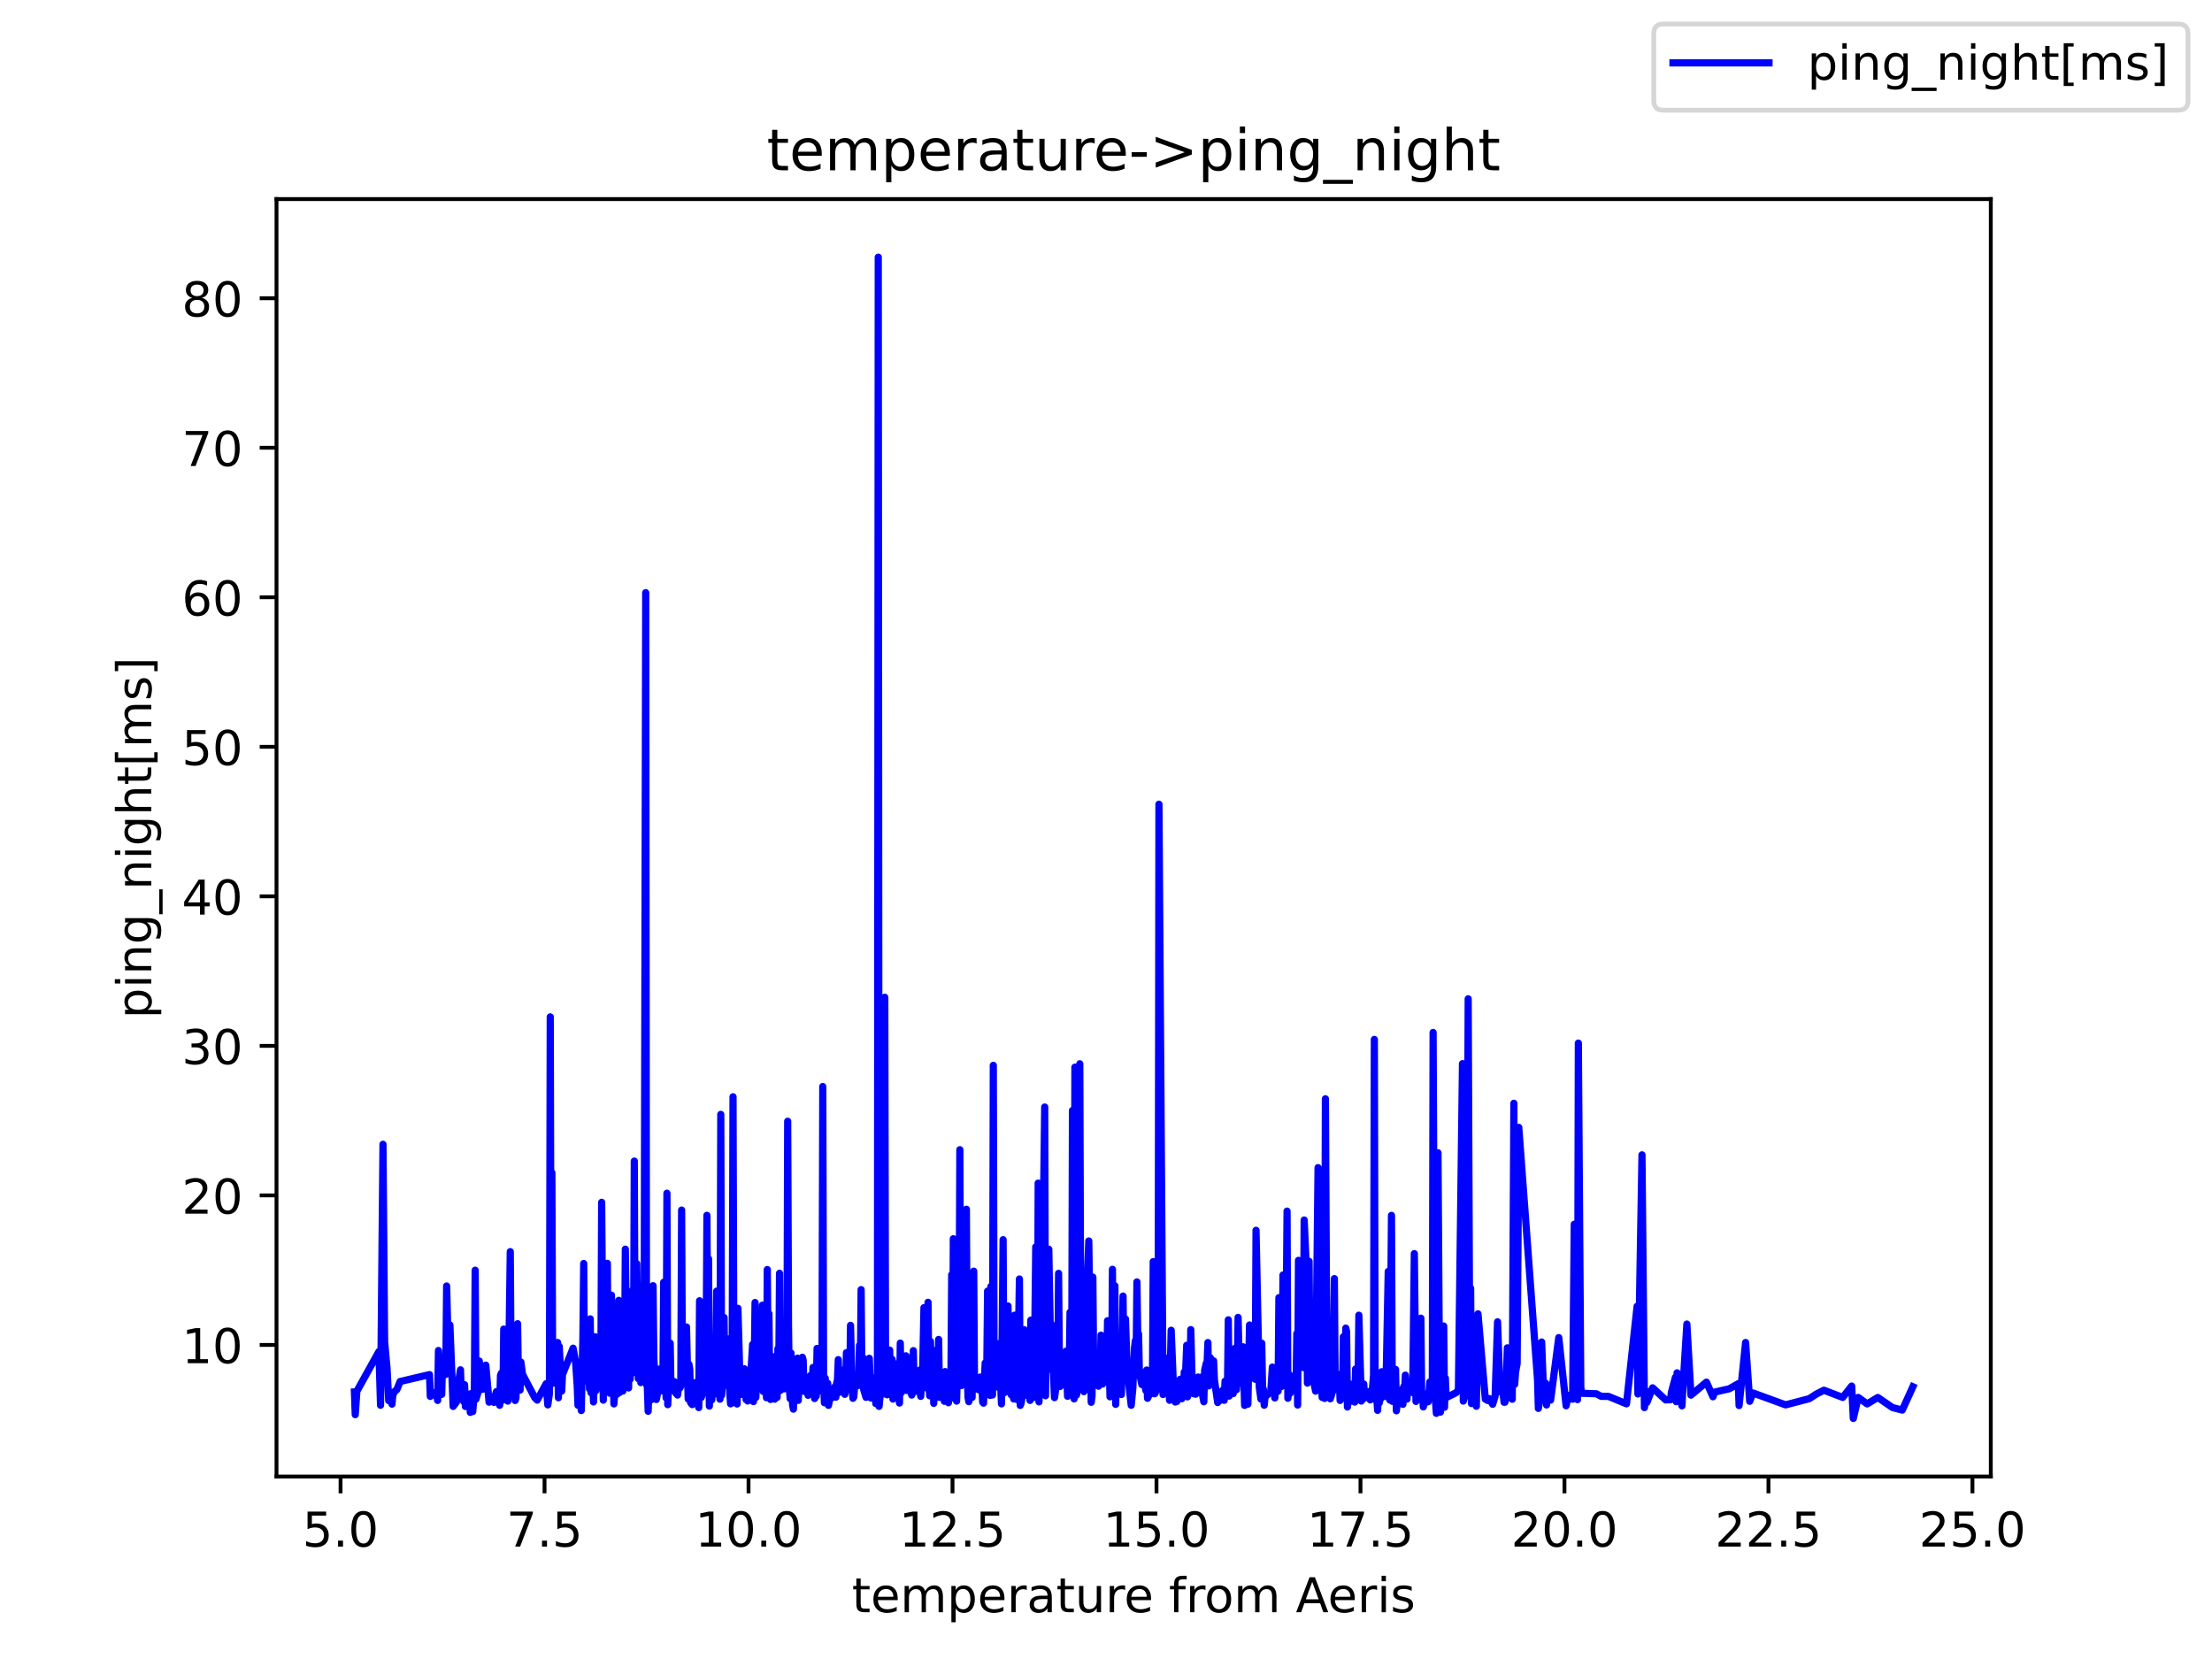 <?xml version="1.0" encoding="utf-8" standalone="no"?>
<!DOCTYPE svg PUBLIC "-//W3C//DTD SVG 1.1//EN"
  "http://www.w3.org/Graphics/SVG/1.1/DTD/svg11.dtd">
<!-- Created with matplotlib (https://matplotlib.org/) -->
<svg height="345.6pt" version="1.1" viewBox="0 0 460.8 345.6" width="460.8pt" xmlns="http://www.w3.org/2000/svg" xmlns:xlink="http://www.w3.org/1999/xlink">
 <defs>
  <style type="text/css">*{stroke-linecap:butt;stroke-linejoin:round;}</style>
 </defs>
 <g id="figure_1">
  <g id="patch_1">
   <path d="M 0 345.6 
L 460.8 345.6 
L 460.8 0 
L 0 0 
z
" style="fill:#ffffff;"/>
  </g>
  <g id="axes_1">
   <g id="patch_2">
    <path d="M 57.6 307.584 
L 414.72 307.584 
L 414.72 41.472 
L 57.6 41.472 
z
" style="fill:#ffffff;"/>
   </g>
   <g id="matplotlib.axis_1">
    <g id="xtick_1">
     <g id="line2d_1">
      <defs>
       <path d="M 0 0 
L 0 3.5 
" id="me436926e19" style="stroke:#000000;stroke-width:0.8;"/>
      </defs>
      <g>
       <use style="stroke:#000000;stroke-width:0.8;" x="70.943" xlink:href="#me436926e19" y="307.584"/>
      </g>
     </g>
     <g id="text_1">
      <!-- 5.0 -->
      <g transform="translate(62.992 322.182)scale(0.1 -0.1)">
       <defs>
        <path d="M 10.797 72.906 
L 49.516 72.906 
L 49.516 64.594 
L 19.828 64.594 
L 19.828 46.734 
Q 21.969 47.469 24.109 47.828 
Q 26.266 48.188 28.422 48.188 
Q 40.625 48.188 47.75 41.5 
Q 54.891 34.812 54.891 23.391 
Q 54.891 11.625 47.562 5.094 
Q 40.234 -1.422 26.906 -1.422 
Q 22.312 -1.422 17.547 -0.641 
Q 12.797 0.141 7.719 1.703 
L 7.719 11.625 
Q 12.109 9.234 16.797 8.062 
Q 21.484 6.891 26.703 6.891 
Q 35.156 6.891 40.078 11.328 
Q 45.016 15.766 45.016 23.391 
Q 45.016 31 40.078 35.438 
Q 35.156 39.891 26.703 39.891 
Q 22.75 39.891 18.812 39.016 
Q 14.891 38.141 10.797 36.281 
z
" id="DejaVuSans-53"/>
        <path d="M 10.688 12.406 
L 21 12.406 
L 21 0 
L 10.688 0 
z
" id="DejaVuSans-46"/>
        <path d="M 31.781 66.406 
Q 24.172 66.406 20.328 58.906 
Q 16.5 51.422 16.5 36.375 
Q 16.5 21.391 20.328 13.891 
Q 24.172 6.391 31.781 6.391 
Q 39.453 6.391 43.281 13.891 
Q 47.125 21.391 47.125 36.375 
Q 47.125 51.422 43.281 58.906 
Q 39.453 66.406 31.781 66.406 
z
M 31.781 74.219 
Q 44.047 74.219 50.516 64.516 
Q 56.984 54.828 56.984 36.375 
Q 56.984 17.969 50.516 8.266 
Q 44.047 -1.422 31.781 -1.422 
Q 19.531 -1.422 13.062 8.266 
Q 6.594 17.969 6.594 36.375 
Q 6.594 54.828 13.062 64.516 
Q 19.531 74.219 31.781 74.219 
z
" id="DejaVuSans-48"/>
       </defs>
       <use xlink:href="#DejaVuSans-53"/>
       <use x="63.623" xlink:href="#DejaVuSans-46"/>
       <use x="95.41" xlink:href="#DejaVuSans-48"/>
      </g>
     </g>
    </g>
    <g id="xtick_2">
     <g id="line2d_2">
      <g>
       <use style="stroke:#000000;stroke-width:0.8;" x="113.437" xlink:href="#me436926e19" y="307.584"/>
      </g>
     </g>
     <g id="text_2">
      <!-- 7.5 -->
      <g transform="translate(105.486 322.182)scale(0.1 -0.1)">
       <defs>
        <path d="M 8.203 72.906 
L 55.078 72.906 
L 55.078 68.703 
L 28.609 0 
L 18.312 0 
L 43.219 64.594 
L 8.203 64.594 
z
" id="DejaVuSans-55"/>
       </defs>
       <use xlink:href="#DejaVuSans-55"/>
       <use x="63.623" xlink:href="#DejaVuSans-46"/>
       <use x="95.41" xlink:href="#DejaVuSans-53"/>
      </g>
     </g>
    </g>
    <g id="xtick_3">
     <g id="line2d_3">
      <g>
       <use style="stroke:#000000;stroke-width:0.8;" x="155.931" xlink:href="#me436926e19" y="307.584"/>
      </g>
     </g>
     <g id="text_3">
      <!-- 10.0 -->
      <g transform="translate(144.798 322.182)scale(0.1 -0.1)">
       <defs>
        <path d="M 12.406 8.297 
L 28.516 8.297 
L 28.516 63.922 
L 10.984 60.406 
L 10.984 69.391 
L 28.422 72.906 
L 38.281 72.906 
L 38.281 8.297 
L 54.391 8.297 
L 54.391 0 
L 12.406 0 
z
" id="DejaVuSans-49"/>
       </defs>
       <use xlink:href="#DejaVuSans-49"/>
       <use x="63.623" xlink:href="#DejaVuSans-48"/>
       <use x="127.246" xlink:href="#DejaVuSans-46"/>
       <use x="159.033" xlink:href="#DejaVuSans-48"/>
      </g>
     </g>
    </g>
    <g id="xtick_4">
     <g id="line2d_4">
      <g>
       <use style="stroke:#000000;stroke-width:0.8;" x="198.425" xlink:href="#me436926e19" y="307.584"/>
      </g>
     </g>
     <g id="text_4">
      <!-- 12.5 -->
      <g transform="translate(187.292 322.182)scale(0.1 -0.1)">
       <defs>
        <path d="M 19.188 8.297 
L 53.609 8.297 
L 53.609 0 
L 7.328 0 
L 7.328 8.297 
Q 12.938 14.109 22.625 23.891 
Q 32.328 33.688 34.812 36.531 
Q 39.547 41.844 41.422 45.531 
Q 43.312 49.219 43.312 52.781 
Q 43.312 58.594 39.234 62.25 
Q 35.156 65.922 28.609 65.922 
Q 23.969 65.922 18.812 64.312 
Q 13.672 62.703 7.812 59.422 
L 7.812 69.391 
Q 13.766 71.781 18.938 73 
Q 24.125 74.219 28.422 74.219 
Q 39.75 74.219 46.484 68.547 
Q 53.219 62.891 53.219 53.422 
Q 53.219 48.922 51.531 44.891 
Q 49.859 40.875 45.406 35.406 
Q 44.188 33.984 37.641 27.219 
Q 31.109 20.453 19.188 8.297 
z
" id="DejaVuSans-50"/>
       </defs>
       <use xlink:href="#DejaVuSans-49"/>
       <use x="63.623" xlink:href="#DejaVuSans-50"/>
       <use x="127.246" xlink:href="#DejaVuSans-46"/>
       <use x="159.033" xlink:href="#DejaVuSans-53"/>
      </g>
     </g>
    </g>
    <g id="xtick_5">
     <g id="line2d_5">
      <g>
       <use style="stroke:#000000;stroke-width:0.8;" x="240.919" xlink:href="#me436926e19" y="307.584"/>
      </g>
     </g>
     <g id="text_5">
      <!-- 15.0 -->
      <g transform="translate(229.787 322.182)scale(0.1 -0.1)">
       <use xlink:href="#DejaVuSans-49"/>
       <use x="63.623" xlink:href="#DejaVuSans-53"/>
       <use x="127.246" xlink:href="#DejaVuSans-46"/>
       <use x="159.033" xlink:href="#DejaVuSans-48"/>
      </g>
     </g>
    </g>
    <g id="xtick_6">
     <g id="line2d_6">
      <g>
       <use style="stroke:#000000;stroke-width:0.8;" x="283.413" xlink:href="#me436926e19" y="307.584"/>
      </g>
     </g>
     <g id="text_6">
      <!-- 17.5 -->
      <g transform="translate(272.281 322.182)scale(0.1 -0.1)">
       <use xlink:href="#DejaVuSans-49"/>
       <use x="63.623" xlink:href="#DejaVuSans-55"/>
       <use x="127.246" xlink:href="#DejaVuSans-46"/>
       <use x="159.033" xlink:href="#DejaVuSans-53"/>
      </g>
     </g>
    </g>
    <g id="xtick_7">
     <g id="line2d_7">
      <g>
       <use style="stroke:#000000;stroke-width:0.8;" x="325.907" xlink:href="#me436926e19" y="307.584"/>
      </g>
     </g>
     <g id="text_7">
      <!-- 20.0 -->
      <g transform="translate(314.775 322.182)scale(0.1 -0.1)">
       <use xlink:href="#DejaVuSans-50"/>
       <use x="63.623" xlink:href="#DejaVuSans-48"/>
       <use x="127.246" xlink:href="#DejaVuSans-46"/>
       <use x="159.033" xlink:href="#DejaVuSans-48"/>
      </g>
     </g>
    </g>
    <g id="xtick_8">
     <g id="line2d_8">
      <g>
       <use style="stroke:#000000;stroke-width:0.8;" x="368.401" xlink:href="#me436926e19" y="307.584"/>
      </g>
     </g>
     <g id="text_8">
      <!-- 22.5 -->
      <g transform="translate(357.269 322.182)scale(0.1 -0.1)">
       <use xlink:href="#DejaVuSans-50"/>
       <use x="63.623" xlink:href="#DejaVuSans-50"/>
       <use x="127.246" xlink:href="#DejaVuSans-46"/>
       <use x="159.033" xlink:href="#DejaVuSans-53"/>
      </g>
     </g>
    </g>
    <g id="xtick_9">
     <g id="line2d_9">
      <g>
       <use style="stroke:#000000;stroke-width:0.8;" x="410.896" xlink:href="#me436926e19" y="307.584"/>
      </g>
     </g>
     <g id="text_9">
      <!-- 25.0 -->
      <g transform="translate(399.763 322.182)scale(0.1 -0.1)">
       <use xlink:href="#DejaVuSans-50"/>
       <use x="63.623" xlink:href="#DejaVuSans-53"/>
       <use x="127.246" xlink:href="#DejaVuSans-46"/>
       <use x="159.033" xlink:href="#DejaVuSans-48"/>
      </g>
     </g>
    </g>
    <g id="text_10">
     <!-- temperature from Aeris -->
     <g transform="translate(177.465 335.861)scale(0.1 -0.1)">
      <defs>
       <path d="M 18.312 70.219 
L 18.312 54.688 
L 36.812 54.688 
L 36.812 47.703 
L 18.312 47.703 
L 18.312 18.016 
Q 18.312 11.328 20.141 9.422 
Q 21.969 7.516 27.594 7.516 
L 36.812 7.516 
L 36.812 0 
L 27.594 0 
Q 17.188 0 13.234 3.875 
Q 9.281 7.766 9.281 18.016 
L 9.281 47.703 
L 2.688 47.703 
L 2.688 54.688 
L 9.281 54.688 
L 9.281 70.219 
z
" id="DejaVuSans-116"/>
       <path d="M 56.203 29.594 
L 56.203 25.203 
L 14.891 25.203 
Q 15.484 15.922 20.484 11.062 
Q 25.484 6.203 34.422 6.203 
Q 39.594 6.203 44.453 7.469 
Q 49.312 8.734 54.109 11.281 
L 54.109 2.781 
Q 49.266 0.734 44.188 -0.344 
Q 39.109 -1.422 33.891 -1.422 
Q 20.797 -1.422 13.156 6.188 
Q 5.516 13.812 5.516 26.812 
Q 5.516 40.234 12.766 48.109 
Q 20.016 56 32.328 56 
Q 43.359 56 49.781 48.891 
Q 56.203 41.797 56.203 29.594 
z
M 47.219 32.234 
Q 47.125 39.594 43.094 43.984 
Q 39.062 48.391 32.422 48.391 
Q 24.906 48.391 20.391 44.141 
Q 15.875 39.891 15.188 32.172 
z
" id="DejaVuSans-101"/>
       <path d="M 52 44.188 
Q 55.375 50.25 60.062 53.125 
Q 64.75 56 71.094 56 
Q 79.641 56 84.281 50.016 
Q 88.922 44.047 88.922 33.016 
L 88.922 0 
L 79.891 0 
L 79.891 32.719 
Q 79.891 40.578 77.094 44.375 
Q 74.312 48.188 68.609 48.188 
Q 61.625 48.188 57.562 43.547 
Q 53.516 38.922 53.516 30.906 
L 53.516 0 
L 44.484 0 
L 44.484 32.719 
Q 44.484 40.625 41.703 44.406 
Q 38.922 48.188 33.109 48.188 
Q 26.219 48.188 22.156 43.531 
Q 18.109 38.875 18.109 30.906 
L 18.109 0 
L 9.078 0 
L 9.078 54.688 
L 18.109 54.688 
L 18.109 46.188 
Q 21.188 51.219 25.484 53.609 
Q 29.781 56 35.688 56 
Q 41.656 56 45.828 52.969 
Q 50 49.953 52 44.188 
z
" id="DejaVuSans-109"/>
       <path d="M 18.109 8.203 
L 18.109 -20.797 
L 9.078 -20.797 
L 9.078 54.688 
L 18.109 54.688 
L 18.109 46.391 
Q 20.953 51.266 25.266 53.625 
Q 29.594 56 35.594 56 
Q 45.562 56 51.781 48.094 
Q 58.016 40.188 58.016 27.297 
Q 58.016 14.406 51.781 6.484 
Q 45.562 -1.422 35.594 -1.422 
Q 29.594 -1.422 25.266 0.953 
Q 20.953 3.328 18.109 8.203 
z
M 48.688 27.297 
Q 48.688 37.203 44.609 42.844 
Q 40.531 48.484 33.406 48.484 
Q 26.266 48.484 22.188 42.844 
Q 18.109 37.203 18.109 27.297 
Q 18.109 17.391 22.188 11.75 
Q 26.266 6.109 33.406 6.109 
Q 40.531 6.109 44.609 11.75 
Q 48.688 17.391 48.688 27.297 
z
" id="DejaVuSans-112"/>
       <path d="M 41.109 46.297 
Q 39.594 47.172 37.812 47.578 
Q 36.031 48 33.891 48 
Q 26.266 48 22.188 43.047 
Q 18.109 38.094 18.109 28.812 
L 18.109 0 
L 9.078 0 
L 9.078 54.688 
L 18.109 54.688 
L 18.109 46.188 
Q 20.953 51.172 25.484 53.578 
Q 30.031 56 36.531 56 
Q 37.453 56 38.578 55.875 
Q 39.703 55.766 41.062 55.516 
z
" id="DejaVuSans-114"/>
       <path d="M 34.281 27.484 
Q 23.391 27.484 19.188 25 
Q 14.984 22.516 14.984 16.5 
Q 14.984 11.719 18.141 8.906 
Q 21.297 6.109 26.703 6.109 
Q 34.188 6.109 38.703 11.406 
Q 43.219 16.703 43.219 25.484 
L 43.219 27.484 
z
M 52.203 31.203 
L 52.203 0 
L 43.219 0 
L 43.219 8.297 
Q 40.141 3.328 35.547 0.953 
Q 30.953 -1.422 24.312 -1.422 
Q 15.922 -1.422 10.953 3.297 
Q 6 8.016 6 15.922 
Q 6 25.141 12.172 29.828 
Q 18.359 34.516 30.609 34.516 
L 43.219 34.516 
L 43.219 35.406 
Q 43.219 41.609 39.141 45 
Q 35.062 48.391 27.688 48.391 
Q 23 48.391 18.547 47.266 
Q 14.109 46.141 10.016 43.891 
L 10.016 52.203 
Q 14.938 54.109 19.578 55.047 
Q 24.219 56 28.609 56 
Q 40.484 56 46.344 49.844 
Q 52.203 43.703 52.203 31.203 
z
" id="DejaVuSans-97"/>
       <path d="M 8.5 21.578 
L 8.5 54.688 
L 17.484 54.688 
L 17.484 21.922 
Q 17.484 14.156 20.5 10.266 
Q 23.531 6.391 29.594 6.391 
Q 36.859 6.391 41.078 11.031 
Q 45.312 15.672 45.312 23.688 
L 45.312 54.688 
L 54.297 54.688 
L 54.297 0 
L 45.312 0 
L 45.312 8.406 
Q 42.047 3.422 37.719 1 
Q 33.406 -1.422 27.688 -1.422 
Q 18.266 -1.422 13.375 4.438 
Q 8.5 10.297 8.5 21.578 
z
M 31.109 56 
z
" id="DejaVuSans-117"/>
       <path id="DejaVuSans-32"/>
       <path d="M 37.109 75.984 
L 37.109 68.5 
L 28.516 68.5 
Q 23.688 68.5 21.797 66.547 
Q 19.922 64.594 19.922 59.516 
L 19.922 54.688 
L 34.719 54.688 
L 34.719 47.703 
L 19.922 47.703 
L 19.922 0 
L 10.891 0 
L 10.891 47.703 
L 2.297 47.703 
L 2.297 54.688 
L 10.891 54.688 
L 10.891 58.5 
Q 10.891 67.625 15.141 71.797 
Q 19.391 75.984 28.609 75.984 
z
" id="DejaVuSans-102"/>
       <path d="M 30.609 48.391 
Q 23.391 48.391 19.188 42.75 
Q 14.984 37.109 14.984 27.297 
Q 14.984 17.484 19.156 11.844 
Q 23.344 6.203 30.609 6.203 
Q 37.797 6.203 41.984 11.859 
Q 46.188 17.531 46.188 27.297 
Q 46.188 37.016 41.984 42.703 
Q 37.797 48.391 30.609 48.391 
z
M 30.609 56 
Q 42.328 56 49.016 48.375 
Q 55.719 40.766 55.719 27.297 
Q 55.719 13.875 49.016 6.219 
Q 42.328 -1.422 30.609 -1.422 
Q 18.844 -1.422 12.172 6.219 
Q 5.516 13.875 5.516 27.297 
Q 5.516 40.766 12.172 48.375 
Q 18.844 56 30.609 56 
z
" id="DejaVuSans-111"/>
       <path d="M 34.188 63.188 
L 20.797 26.906 
L 47.609 26.906 
z
M 28.609 72.906 
L 39.797 72.906 
L 67.578 0 
L 57.328 0 
L 50.688 18.703 
L 17.828 18.703 
L 11.188 0 
L 0.781 0 
z
" id="DejaVuSans-65"/>
       <path d="M 9.422 54.688 
L 18.406 54.688 
L 18.406 0 
L 9.422 0 
z
M 9.422 75.984 
L 18.406 75.984 
L 18.406 64.594 
L 9.422 64.594 
z
" id="DejaVuSans-105"/>
       <path d="M 44.281 53.078 
L 44.281 44.578 
Q 40.484 46.531 36.375 47.5 
Q 32.281 48.484 27.875 48.484 
Q 21.188 48.484 17.844 46.438 
Q 14.5 44.391 14.5 40.281 
Q 14.5 37.156 16.891 35.375 
Q 19.281 33.594 26.516 31.984 
L 29.594 31.297 
Q 39.156 29.25 43.188 25.516 
Q 47.219 21.781 47.219 15.094 
Q 47.219 7.469 41.188 3.016 
Q 35.156 -1.422 24.609 -1.422 
Q 20.219 -1.422 15.453 -0.562 
Q 10.688 0.297 5.422 2 
L 5.422 11.281 
Q 10.406 8.688 15.234 7.391 
Q 20.062 6.109 24.812 6.109 
Q 31.156 6.109 34.562 8.281 
Q 37.984 10.453 37.984 14.406 
Q 37.984 18.062 35.516 20.016 
Q 33.062 21.969 24.703 23.781 
L 21.578 24.516 
Q 13.234 26.266 9.516 29.906 
Q 5.812 33.547 5.812 39.891 
Q 5.812 47.609 11.281 51.797 
Q 16.75 56 26.812 56 
Q 31.781 56 36.172 55.266 
Q 40.578 54.547 44.281 53.078 
z
" id="DejaVuSans-115"/>
      </defs>
      <use xlink:href="#DejaVuSans-116"/>
      <use x="39.209" xlink:href="#DejaVuSans-101"/>
      <use x="100.732" xlink:href="#DejaVuSans-109"/>
      <use x="198.145" xlink:href="#DejaVuSans-112"/>
      <use x="261.621" xlink:href="#DejaVuSans-101"/>
      <use x="323.145" xlink:href="#DejaVuSans-114"/>
      <use x="364.258" xlink:href="#DejaVuSans-97"/>
      <use x="425.537" xlink:href="#DejaVuSans-116"/>
      <use x="464.746" xlink:href="#DejaVuSans-117"/>
      <use x="528.125" xlink:href="#DejaVuSans-114"/>
      <use x="566.988" xlink:href="#DejaVuSans-101"/>
      <use x="628.512" xlink:href="#DejaVuSans-32"/>
      <use x="660.299" xlink:href="#DejaVuSans-102"/>
      <use x="695.504" xlink:href="#DejaVuSans-114"/>
      <use x="734.367" xlink:href="#DejaVuSans-111"/>
      <use x="795.549" xlink:href="#DejaVuSans-109"/>
      <use x="892.961" xlink:href="#DejaVuSans-32"/>
      <use x="924.748" xlink:href="#DejaVuSans-65"/>
      <use x="991.406" xlink:href="#DejaVuSans-101"/>
      <use x="1052.93" xlink:href="#DejaVuSans-114"/>
      <use x="1094.043" xlink:href="#DejaVuSans-105"/>
      <use x="1121.826" xlink:href="#DejaVuSans-115"/>
     </g>
    </g>
   </g>
   <g id="matplotlib.axis_2">
    <g id="ytick_1">
     <g id="line2d_10">
      <defs>
       <path d="M 0 0 
L -3.5 0 
" id="md3e7df5e4f" style="stroke:#000000;stroke-width:0.8;"/>
      </defs>
      <g>
       <use style="stroke:#000000;stroke-width:0.8;" x="57.6" xlink:href="#md3e7df5e4f" y="280.172"/>
      </g>
     </g>
     <g id="text_11">
      <!-- 10 -->
      <g transform="translate(37.875 283.971)scale(0.1 -0.1)">
       <use xlink:href="#DejaVuSans-49"/>
       <use x="63.623" xlink:href="#DejaVuSans-48"/>
      </g>
     </g>
    </g>
    <g id="ytick_2">
     <g id="line2d_11">
      <g>
       <use style="stroke:#000000;stroke-width:0.8;" x="57.6" xlink:href="#md3e7df5e4f" y="249.023"/>
      </g>
     </g>
     <g id="text_12">
      <!-- 20 -->
      <g transform="translate(37.875 252.822)scale(0.1 -0.1)">
       <use xlink:href="#DejaVuSans-50"/>
       <use x="63.623" xlink:href="#DejaVuSans-48"/>
      </g>
     </g>
    </g>
    <g id="ytick_3">
     <g id="line2d_12">
      <g>
       <use style="stroke:#000000;stroke-width:0.8;" x="57.6" xlink:href="#md3e7df5e4f" y="217.874"/>
      </g>
     </g>
     <g id="text_13">
      <!-- 30 -->
      <g transform="translate(37.875 221.673)scale(0.1 -0.1)">
       <defs>
        <path d="M 40.578 39.312 
Q 47.656 37.797 51.625 33 
Q 55.609 28.219 55.609 21.188 
Q 55.609 10.406 48.188 4.484 
Q 40.766 -1.422 27.094 -1.422 
Q 22.516 -1.422 17.656 -0.516 
Q 12.797 0.391 7.625 2.203 
L 7.625 11.719 
Q 11.719 9.328 16.594 8.109 
Q 21.484 6.891 26.812 6.891 
Q 36.078 6.891 40.938 10.547 
Q 45.797 14.203 45.797 21.188 
Q 45.797 27.641 41.281 31.266 
Q 36.766 34.906 28.719 34.906 
L 20.219 34.906 
L 20.219 43.016 
L 29.109 43.016 
Q 36.375 43.016 40.234 45.922 
Q 44.094 48.828 44.094 54.297 
Q 44.094 59.906 40.109 62.906 
Q 36.141 65.922 28.719 65.922 
Q 24.656 65.922 20.016 65.031 
Q 15.375 64.156 9.812 62.312 
L 9.812 71.094 
Q 15.438 72.656 20.344 73.438 
Q 25.25 74.219 29.594 74.219 
Q 40.828 74.219 47.359 69.109 
Q 53.906 64.016 53.906 55.328 
Q 53.906 49.266 50.438 45.094 
Q 46.969 40.922 40.578 39.312 
z
" id="DejaVuSans-51"/>
       </defs>
       <use xlink:href="#DejaVuSans-51"/>
       <use x="63.623" xlink:href="#DejaVuSans-48"/>
      </g>
     </g>
    </g>
    <g id="ytick_4">
     <g id="line2d_13">
      <g>
       <use style="stroke:#000000;stroke-width:0.8;" x="57.6" xlink:href="#md3e7df5e4f" y="186.724"/>
      </g>
     </g>
     <g id="text_14">
      <!-- 40 -->
      <g transform="translate(37.875 190.524)scale(0.1 -0.1)">
       <defs>
        <path d="M 37.797 64.312 
L 12.891 25.391 
L 37.797 25.391 
z
M 35.203 72.906 
L 47.609 72.906 
L 47.609 25.391 
L 58.016 25.391 
L 58.016 17.188 
L 47.609 17.188 
L 47.609 0 
L 37.797 0 
L 37.797 17.188 
L 4.891 17.188 
L 4.891 26.703 
z
" id="DejaVuSans-52"/>
       </defs>
       <use xlink:href="#DejaVuSans-52"/>
       <use x="63.623" xlink:href="#DejaVuSans-48"/>
      </g>
     </g>
    </g>
    <g id="ytick_5">
     <g id="line2d_14">
      <g>
       <use style="stroke:#000000;stroke-width:0.8;" x="57.6" xlink:href="#md3e7df5e4f" y="155.575"/>
      </g>
     </g>
     <g id="text_15">
      <!-- 50 -->
      <g transform="translate(37.875 159.375)scale(0.1 -0.1)">
       <use xlink:href="#DejaVuSans-53"/>
       <use x="63.623" xlink:href="#DejaVuSans-48"/>
      </g>
     </g>
    </g>
    <g id="ytick_6">
     <g id="line2d_15">
      <g>
       <use style="stroke:#000000;stroke-width:0.8;" x="57.6" xlink:href="#md3e7df5e4f" y="124.426"/>
      </g>
     </g>
     <g id="text_16">
      <!-- 60 -->
      <g transform="translate(37.875 128.225)scale(0.1 -0.1)">
       <defs>
        <path d="M 33.016 40.375 
Q 26.375 40.375 22.484 35.828 
Q 18.609 31.297 18.609 23.391 
Q 18.609 15.531 22.484 10.953 
Q 26.375 6.391 33.016 6.391 
Q 39.656 6.391 43.531 10.953 
Q 47.406 15.531 47.406 23.391 
Q 47.406 31.297 43.531 35.828 
Q 39.656 40.375 33.016 40.375 
z
M 52.594 71.297 
L 52.594 62.312 
Q 48.875 64.062 45.094 64.984 
Q 41.312 65.922 37.594 65.922 
Q 27.828 65.922 22.672 59.328 
Q 17.531 52.734 16.797 39.406 
Q 19.672 43.656 24.016 45.922 
Q 28.375 48.188 33.594 48.188 
Q 44.578 48.188 50.953 41.516 
Q 57.328 34.859 57.328 23.391 
Q 57.328 12.156 50.688 5.359 
Q 44.047 -1.422 33.016 -1.422 
Q 20.359 -1.422 13.672 8.266 
Q 6.984 17.969 6.984 36.375 
Q 6.984 53.656 15.188 63.938 
Q 23.391 74.219 37.203 74.219 
Q 40.922 74.219 44.703 73.484 
Q 48.484 72.75 52.594 71.297 
z
" id="DejaVuSans-54"/>
       </defs>
       <use xlink:href="#DejaVuSans-54"/>
       <use x="63.623" xlink:href="#DejaVuSans-48"/>
      </g>
     </g>
    </g>
    <g id="ytick_7">
     <g id="line2d_16">
      <g>
       <use style="stroke:#000000;stroke-width:0.8;" x="57.6" xlink:href="#md3e7df5e4f" y="93.277"/>
      </g>
     </g>
     <g id="text_17">
      <!-- 70 -->
      <g transform="translate(37.875 97.076)scale(0.1 -0.1)">
       <use xlink:href="#DejaVuSans-55"/>
       <use x="63.623" xlink:href="#DejaVuSans-48"/>
      </g>
     </g>
    </g>
    <g id="ytick_8">
     <g id="line2d_17">
      <g>
       <use style="stroke:#000000;stroke-width:0.8;" x="57.6" xlink:href="#md3e7df5e4f" y="62.128"/>
      </g>
     </g>
     <g id="text_18">
      <!-- 80 -->
      <g transform="translate(37.875 65.927)scale(0.1 -0.1)">
       <defs>
        <path d="M 31.781 34.625 
Q 24.75 34.625 20.719 30.859 
Q 16.703 27.094 16.703 20.516 
Q 16.703 13.922 20.719 10.156 
Q 24.75 6.391 31.781 6.391 
Q 38.812 6.391 42.859 10.172 
Q 46.922 13.969 46.922 20.516 
Q 46.922 27.094 42.891 30.859 
Q 38.875 34.625 31.781 34.625 
z
M 21.922 38.812 
Q 15.578 40.375 12.031 44.719 
Q 8.5 49.078 8.5 55.328 
Q 8.5 64.062 14.719 69.141 
Q 20.953 74.219 31.781 74.219 
Q 42.672 74.219 48.875 69.141 
Q 55.078 64.062 55.078 55.328 
Q 55.078 49.078 51.531 44.719 
Q 48 40.375 41.703 38.812 
Q 48.828 37.156 52.797 32.312 
Q 56.781 27.484 56.781 20.516 
Q 56.781 9.906 50.312 4.234 
Q 43.844 -1.422 31.781 -1.422 
Q 19.734 -1.422 13.25 4.234 
Q 6.781 9.906 6.781 20.516 
Q 6.781 27.484 10.781 32.312 
Q 14.797 37.156 21.922 38.812 
z
M 18.312 54.391 
Q 18.312 48.734 21.844 45.562 
Q 25.391 42.391 31.781 42.391 
Q 38.141 42.391 41.719 45.562 
Q 45.312 48.734 45.312 54.391 
Q 45.312 60.062 41.719 63.234 
Q 38.141 66.406 31.781 66.406 
Q 25.391 66.406 21.844 63.234 
Q 18.312 60.062 18.312 54.391 
z
" id="DejaVuSans-56"/>
       </defs>
       <use xlink:href="#DejaVuSans-56"/>
       <use x="63.623" xlink:href="#DejaVuSans-48"/>
      </g>
     </g>
    </g>
    <g id="text_19">
     <!-- ping_night[ms] -->
     <g transform="translate(31.517 212.172)rotate(-90)scale(0.1 -0.1)">
      <defs>
       <path d="M 54.891 33.016 
L 54.891 0 
L 45.906 0 
L 45.906 32.719 
Q 45.906 40.484 42.875 44.328 
Q 39.844 48.188 33.797 48.188 
Q 26.516 48.188 22.312 43.547 
Q 18.109 38.922 18.109 30.906 
L 18.109 0 
L 9.078 0 
L 9.078 54.688 
L 18.109 54.688 
L 18.109 46.188 
Q 21.344 51.125 25.703 53.562 
Q 30.078 56 35.797 56 
Q 45.219 56 50.047 50.172 
Q 54.891 44.344 54.891 33.016 
z
" id="DejaVuSans-110"/>
       <path d="M 45.406 27.984 
Q 45.406 37.75 41.375 43.109 
Q 37.359 48.484 30.078 48.484 
Q 22.859 48.484 18.828 43.109 
Q 14.797 37.75 14.797 27.984 
Q 14.797 18.266 18.828 12.891 
Q 22.859 7.516 30.078 7.516 
Q 37.359 7.516 41.375 12.891 
Q 45.406 18.266 45.406 27.984 
z
M 54.391 6.781 
Q 54.391 -7.172 48.188 -13.984 
Q 42 -20.797 29.203 -20.797 
Q 24.469 -20.797 20.266 -20.094 
Q 16.062 -19.391 12.109 -17.922 
L 12.109 -9.188 
Q 16.062 -11.328 19.922 -12.344 
Q 23.781 -13.375 27.781 -13.375 
Q 36.625 -13.375 41.016 -8.766 
Q 45.406 -4.156 45.406 5.172 
L 45.406 9.625 
Q 42.625 4.781 38.281 2.391 
Q 33.938 0 27.875 0 
Q 17.828 0 11.672 7.656 
Q 5.516 15.328 5.516 27.984 
Q 5.516 40.672 11.672 48.328 
Q 17.828 56 27.875 56 
Q 33.938 56 38.281 53.609 
Q 42.625 51.219 45.406 46.391 
L 45.406 54.688 
L 54.391 54.688 
z
" id="DejaVuSans-103"/>
       <path d="M 50.984 -16.609 
L 50.984 -23.578 
L -0.984 -23.578 
L -0.984 -16.609 
z
" id="DejaVuSans-95"/>
       <path d="M 54.891 33.016 
L 54.891 0 
L 45.906 0 
L 45.906 32.719 
Q 45.906 40.484 42.875 44.328 
Q 39.844 48.188 33.797 48.188 
Q 26.516 48.188 22.312 43.547 
Q 18.109 38.922 18.109 30.906 
L 18.109 0 
L 9.078 0 
L 9.078 75.984 
L 18.109 75.984 
L 18.109 46.188 
Q 21.344 51.125 25.703 53.562 
Q 30.078 56 35.797 56 
Q 45.219 56 50.047 50.172 
Q 54.891 44.344 54.891 33.016 
z
" id="DejaVuSans-104"/>
       <path d="M 8.594 75.984 
L 29.297 75.984 
L 29.297 69 
L 17.578 69 
L 17.578 -6.203 
L 29.297 -6.203 
L 29.297 -13.188 
L 8.594 -13.188 
z
" id="DejaVuSans-91"/>
       <path d="M 30.422 75.984 
L 30.422 -13.188 
L 9.719 -13.188 
L 9.719 -6.203 
L 21.391 -6.203 
L 21.391 69 
L 9.719 69 
L 9.719 75.984 
z
" id="DejaVuSans-93"/>
      </defs>
      <use xlink:href="#DejaVuSans-112"/>
      <use x="63.477" xlink:href="#DejaVuSans-105"/>
      <use x="91.26" xlink:href="#DejaVuSans-110"/>
      <use x="154.639" xlink:href="#DejaVuSans-103"/>
      <use x="218.115" xlink:href="#DejaVuSans-95"/>
      <use x="268.115" xlink:href="#DejaVuSans-110"/>
      <use x="331.494" xlink:href="#DejaVuSans-105"/>
      <use x="359.277" xlink:href="#DejaVuSans-103"/>
      <use x="422.754" xlink:href="#DejaVuSans-104"/>
      <use x="486.133" xlink:href="#DejaVuSans-116"/>
      <use x="525.342" xlink:href="#DejaVuSans-91"/>
      <use x="564.355" xlink:href="#DejaVuSans-109"/>
      <use x="661.768" xlink:href="#DejaVuSans-115"/>
      <use x="713.867" xlink:href="#DejaVuSans-93"/>
     </g>
    </g>
   </g>
   <g id="line2d_18">
    <path clip-path="url(#pb5a39c9b10)" d="M 73.833 289.971 
L 74.003 294.703 
L 74.343 289.813 
L 78.932 281.555 
L 79.272 292.744 
L 79.782 238.376 
L 80.122 279.487 
L 80.632 285.098 
L 80.972 291.761 
L 81.482 291.27 
L 81.652 292.507 
L 81.822 290.707 
L 82.162 289.897 
L 82.671 289.482 
L 83.351 287.794 
L 89.471 286.358 
L 89.641 290.903 
L 90.32 290.264 
L 90.83 289.981 
L 91.17 291.741 
L 91.34 281.331 
L 91.68 285.218 
L 91.85 284.575 
L 92.02 290.476 
L 92.19 283.443 
L 92.53 283.494 
L 92.87 286.324 
L 93.04 267.893 
L 93.38 281.019 
L 93.72 276.014 
L 94.4 292.987 
L 95.08 292.071 
L 95.42 288.483 
L 95.93 285.358 
L 96.1 291.096 
L 96.61 291.973 
L 96.78 288.459 
L 96.949 293.002 
L 97.289 290.35 
L 97.459 292.663 
L 97.799 290.859 
L 97.969 294.226 
L 98.139 290.308 
L 98.479 294.052 
L 98.819 290.084 
L 98.989 264.605 
L 99.159 291.473 
L 99.669 289.725 
L 99.839 283.527 
L 100.349 289.445 
L 100.519 289.415 
L 100.859 286.966 
L 101.029 287.411 
L 101.199 284.383 
L 101.879 292.096 
L 102.049 291.392 
L 102.899 292.153 
L 103.069 291.003 
L 103.409 289.897 
L 103.749 290.017 
L 104.088 292.747 
L 104.258 286.523 
L 104.428 286.078 
L 104.598 290.538 
L 104.768 291.672 
L 104.938 276.873 
L 105.108 290.207 
L 105.448 288.215 
L 105.618 285.752 
L 105.788 291.878 
L 105.958 285.059 
L 106.298 260.741 
L 106.468 284.639 
L 106.638 290.647 
L 106.808 285.453 
L 106.978 289.253 
L 107.148 285.3 
L 107.318 291.749 
L 107.488 291.236 
L 107.828 275.751 
L 107.998 287.882 
L 108.338 289.585 
L 108.508 283.74 
L 108.848 286.29 
L 111.397 291.155 
L 111.907 291.669 
L 113.777 288.249 
L 114.117 292.666 
L 114.457 290.291 
L 114.627 211.834 
L 114.797 277.222 
L 114.967 244.288 
L 115.137 288.169 
L 115.477 285.171 
L 115.647 281.278 
L 115.987 286.847 
L 116.157 279.663 
L 116.327 291.177 
L 116.497 280.477 
L 117.007 289.797 
L 117.177 286.349 
L 119.386 280.845 
L 119.896 283.667 
L 120.236 288.604 
L 120.406 292.756 
L 120.576 287.086 
L 120.746 289.542 
L 120.916 284.835 
L 121.086 293.846 
L 121.426 278.773 
L 121.596 263.207 
L 121.766 287.719 
L 121.936 284.676 
L 122.106 284.651 
L 122.276 283.564 
L 122.446 285.865 
L 122.616 277.759 
L 122.786 289.317 
L 122.956 274.742 
L 123.126 290.137 
L 123.296 287.129 
L 123.466 286.456 
L 123.636 292.052 
L 123.806 287.644 
L 123.976 278.471 
L 124.146 289.683 
L 124.826 285.284 
L 125.166 287.124 
L 125.336 250.457 
L 125.675 291.675 
L 125.845 267.866 
L 126.015 278.316 
L 126.185 278.452 
L 126.355 288.738 
L 126.525 263.177 
L 126.695 289.829 
L 126.865 271.889 
L 127.035 290.239 
L 127.375 269.799 
L 127.545 286.078 
L 127.715 285.327 
L 127.885 292.457 
L 128.055 290.387 
L 128.565 290.418 
L 128.905 270.89 
L 129.075 290.077 
L 129.585 280.166 
L 129.755 289.78 
L 129.925 286.802 
L 130.095 286.16 
L 130.265 260.219 
L 130.605 285.905 
L 130.775 286.128 
L 130.945 289.136 
L 131.115 275.858 
L 131.285 287.32 
L 131.455 280.404 
L 131.625 285.923 
L 131.795 268.763 
L 131.965 285.944 
L 132.135 241.877 
L 132.305 285.293 
L 132.644 263.242 
L 132.984 287.199 
L 133.154 284.318 
L 133.324 267.993 
L 133.494 288.022 
L 133.834 285.896 
L 134.004 283.534 
L 134.174 286.571 
L 134.514 123.464 
L 134.684 288.372 
L 134.854 288.929 
L 135.024 293.999 
L 135.364 282.675 
L 135.704 291.582 
L 136.044 267.837 
L 136.214 283.027 
L 136.724 291.54 
L 137.064 289.8 
L 137.404 285.19 
L 137.574 287.442 
L 138.084 289.781 
L 138.254 267.117 
L 138.424 288.33 
L 138.594 276.939 
L 138.764 291.205 
L 138.934 248.568 
L 139.104 292.622 
L 139.614 279.803 
L 139.783 289.669 
L 140.463 287.81 
L 140.633 289.99 
L 141.143 290.614 
L 141.483 288.155 
L 141.653 289.131 
L 141.823 288.721 
L 141.993 252.08 
L 142.163 286.125 
L 142.333 285.377 
L 142.503 279.833 
L 142.673 288.026 
L 142.843 287.821 
L 143.013 276.431 
L 143.353 291.424 
L 143.523 284.216 
L 143.693 285.323 
L 143.863 292.177 
L 144.203 292.61 
L 144.543 289.841 
L 144.713 290.33 
L 144.883 287.998 
L 145.563 293.227 
L 145.733 270.974 
L 146.073 291.133 
L 146.753 289.227 
L 147.092 283.816 
L 147.262 253.177 
L 147.432 279.001 
L 147.602 262.216 
L 147.772 292.909 
L 147.942 285.821 
L 148.282 291.616 
L 148.452 288.589 
L 148.792 288.117 
L 148.962 287.295 
L 149.132 283.249 
L 149.302 268.967 
L 149.472 290.442 
L 149.642 288.82 
L 149.812 281.372 
L 149.982 291.479 
L 150.152 232.143 
L 150.322 290.659 
L 150.492 288.03 
L 150.662 288.525 
L 150.832 274.456 
L 151.002 286.245 
L 151.172 288.617 
L 151.342 288.537 
L 151.512 278.879 
L 151.682 285.623 
L 151.852 283.17 
L 152.022 290.12 
L 152.192 292.445 
L 152.362 288.317 
L 152.532 281.285 
L 152.702 228.475 
L 152.872 282.377 
L 153.042 292.213 
L 153.212 288.861 
L 153.382 279.602 
L 153.552 292.479 
L 153.722 272.548 
L 154.231 290.485 
L 154.401 289.155 
L 154.571 290.496 
L 154.911 287.726 
L 155.081 285.149 
L 155.421 291.553 
L 155.591 291.46 
L 155.761 291.853 
L 155.931 287.045 
L 156.271 288.521 
L 156.781 280.071 
L 156.951 291.984 
L 157.121 284.945 
L 157.291 271.336 
L 157.461 291.104 
L 157.801 281.927 
L 157.971 282.334 
L 158.141 286.737 
L 158.311 279.532 
L 158.481 278.644 
L 158.651 287.526 
L 158.821 271.892 
L 158.991 289.875 
L 159.161 286.039 
L 159.331 288.342 
L 159.501 272.38 
L 159.671 291.174 
L 159.841 264.472 
L 160.011 283.183 
L 160.181 273.676 
L 160.351 289.394 
L 160.521 291.534 
L 160.691 282.997 
L 160.861 288.716 
L 161.031 282.63 
L 161.37 291.474 
L 161.54 291.205 
L 161.71 288.285 
L 161.88 291.101 
L 162.05 280.958 
L 162.22 286.97 
L 162.39 265.24 
L 162.56 289.654 
L 162.73 284.809 
L 162.9 288.223 
L 163.24 286.081 
L 163.41 289.316 
L 163.75 286.209 
L 163.92 287.526 
L 164.09 233.573 
L 164.26 276.253 
L 164.43 289.062 
L 164.6 291.359 
L 164.77 281.848 
L 165.11 292.666 
L 165.28 293.551 
L 165.45 287.503 
L 165.62 289.625 
L 165.79 289.651 
L 165.96 289.49 
L 166.13 282.926 
L 166.3 291.725 
L 166.47 286.072 
L 166.64 285.469 
L 166.81 288.426 
L 166.98 287.896 
L 167.15 282.741 
L 167.32 283.395 
L 167.49 289.848 
L 167.66 289.152 
L 167.83 287.446 
L 168 287.221 
L 168.17 287.638 
L 168.339 290.668 
L 168.679 287.638 
L 168.849 286.534 
L 169.189 289.487 
L 169.359 284.865 
L 169.529 286.923 
L 169.699 291.344 
L 169.869 288.631 
L 170.039 290.848 
L 170.209 280.895 
L 170.379 288.741 
L 170.549 286.076 
L 170.719 289.739 
L 170.889 287.585 
L 171.059 288.76 
L 171.229 287.4 
L 171.399 226.339 
L 171.569 287.368 
L 171.739 292.224 
L 171.909 287.095 
L 172.079 290.155 
L 172.249 288.126 
L 172.419 288.155 
L 172.589 292.764 
L 172.929 290.978 
L 173.269 291.225 
L 173.439 289.32 
L 173.779 290.505 
L 173.949 288.842 
L 174.119 291.065 
L 174.289 288.172 
L 174.459 287.486 
L 174.629 283.24 
L 174.799 290.071 
L 174.969 286.363 
L 175.139 288.884 
L 175.309 289.686 
L 175.478 289.231 
L 175.648 286.139 
L 175.818 285.359 
L 175.988 290.461 
L 176.158 289.457 
L 176.328 281.79 
L 176.498 287.443 
L 176.838 289.366 
L 177.008 288.881 
L 177.178 276.096 
L 177.518 289.609 
L 177.688 291.295 
L 177.858 291.031 
L 178.198 286.87 
L 178.368 288.548 
L 178.538 288.222 
L 178.708 288.668 
L 178.878 288.14 
L 179.048 280.266 
L 179.218 286.025 
L 179.388 268.65 
L 179.558 288.015 
L 179.728 282.726 
L 179.898 289.42 
L 180.408 291.099 
L 180.578 284.696 
L 180.748 285.175 
L 180.918 288.785 
L 181.088 282.957 
L 181.428 291.233 
L 181.938 287.037 
L 182.278 290.667 
L 182.448 292.398 
L 182.617 288.321 
L 182.787 290.132 
L 182.957 53.568 
L 183.127 292.974 
L 183.467 289.598 
L 183.637 265.649 
L 183.807 285.936 
L 183.977 258.949 
L 184.147 289.685 
L 184.317 207.747 
L 184.487 290.425 
L 184.657 289.029 
L 184.827 290.562 
L 185.167 288.35 
L 185.337 281.254 
L 185.507 289.143 
L 185.677 284.611 
L 185.847 283.183 
L 186.017 291.454 
L 186.187 287.324 
L 186.357 290.602 
L 186.527 288.642 
L 186.697 284.134 
L 186.867 287.26 
L 187.207 288.81 
L 187.377 292.278 
L 187.547 279.797 
L 187.717 290.154 
L 187.887 282.346 
L 188.057 287.53 
L 188.227 286.66 
L 188.397 289.632 
L 188.567 282.486 
L 188.737 282.441 
L 188.907 289.672 
L 189.077 288.9 
L 189.587 282.995 
L 189.756 289.953 
L 189.926 290.619 
L 190.096 290.239 
L 190.266 281.362 
L 190.436 289.178 
L 190.776 285.49 
L 190.946 289.81 
L 191.116 287.863 
L 191.286 289.663 
L 191.456 290.032 
L 191.626 285.397 
L 191.796 290.882 
L 191.966 287.954 
L 192.136 288.677 
L 192.476 272.414 
L 192.646 276.679 
L 192.816 288.026 
L 192.986 286.068 
L 193.156 289.21 
L 193.326 271.291 
L 193.496 288.092 
L 193.666 290.761 
L 193.836 279.447 
L 194.006 287.604 
L 194.176 281.134 
L 194.516 292.342 
L 194.856 284.233 
L 195.026 288.963 
L 195.196 286.779 
L 195.366 290.191 
L 195.536 279.029 
L 195.706 291.107 
L 195.876 286.167 
L 196.046 290.261 
L 196.216 290.082 
L 196.386 288.375 
L 196.556 289.391 
L 196.726 291.915 
L 196.895 285.723 
L 197.065 291.348 
L 197.235 290.629 
L 197.405 290.869 
L 197.575 292.216 
L 197.915 286.762 
L 198.085 289.682 
L 198.255 265.547 
L 198.425 291.217 
L 198.595 258.058 
L 198.765 286.816 
L 198.935 290.587 
L 199.105 290.654 
L 199.275 291.881 
L 199.445 285.85 
L 199.785 278.839 
L 199.955 239.503 
L 200.125 285.009 
L 200.295 288.638 
L 200.465 287.08 
L 200.635 288.123 
L 200.805 286.796 
L 200.975 261.401 
L 201.145 283.418 
L 201.315 251.91 
L 201.485 284.511 
L 201.655 291.084 
L 201.825 291.99 
L 201.995 290.093 
L 202.505 291.124 
L 202.845 264.809 
L 203.015 289.411 
L 203.355 287.824 
L 203.865 289.523 
L 204.204 286.863 
L 204.374 289.152 
L 204.544 288.8 
L 204.714 292.099 
L 204.884 292.301 
L 205.224 283.938 
L 205.394 288.708 
L 205.564 285.148 
L 205.734 268.963 
L 205.904 289.283 
L 206.244 290.694 
L 206.414 267.998 
L 206.754 290.608 
L 206.924 221.927 
L 207.094 287.618 
L 207.264 283.966 
L 207.434 288.383 
L 207.774 288.933 
L 207.944 287.441 
L 208.114 279.892 
L 208.284 286.201 
L 208.454 288.369 
L 208.624 292.451 
L 208.964 258.248 
L 209.134 290.193 
L 209.644 289.109 
L 209.984 272.058 
L 210.324 290.066 
L 210.494 281.68 
L 210.664 290.574 
L 210.834 290.034 
L 211.004 290.028 
L 211.173 291.435 
L 211.343 273.981 
L 211.513 277.123 
L 211.683 290.999 
L 211.853 291.545 
L 212.023 287.24 
L 212.363 266.432 
L 212.533 292.776 
L 212.703 292.326 
L 212.873 291.342 
L 213.043 286.714 
L 213.213 288.461 
L 213.383 276.998 
L 213.553 289.476 
L 213.723 290.492 
L 213.893 290.667 
L 214.233 287.87 
L 214.573 291.728 
L 214.743 275.007 
L 214.913 289.637 
L 215.083 287.921 
L 215.423 291.122 
L 215.763 259.747 
L 215.933 287.286 
L 216.103 289.875 
L 216.273 246.472 
L 216.443 292.037 
L 216.613 284.819 
L 216.783 290.297 
L 216.953 284.897 
L 217.633 230.612 
L 217.803 290.76 
L 217.973 275.363 
L 218.143 285.413 
L 218.312 277.967 
L 218.482 260.241 
L 218.822 278.867 
L 218.992 275.839 
L 219.672 291.155 
L 220.352 286.533 
L 220.522 265.263 
L 220.692 284.585 
L 220.862 288.821 
L 221.202 284.207 
L 221.542 286.505 
L 221.712 283.438 
L 221.882 287.716 
L 222.052 281.476 
L 222.392 290.875 
L 222.562 287.193 
L 222.732 286.157 
L 222.902 273.388 
L 223.072 289.841 
L 223.242 289.92 
L 223.412 231.332 
L 223.582 290.317 
L 223.752 291.414 
L 223.922 222.309 
L 224.262 290.604 
L 224.772 286.61 
L 224.942 221.602 
L 225.112 273.392 
L 225.282 277.094 
L 225.451 267.79 
L 225.621 272.705 
L 225.791 289.906 
L 225.961 271.151 
L 226.131 279.637 
L 226.301 271.718 
L 226.811 258.515 
L 227.321 292.124 
L 227.491 290.78 
L 227.661 266.04 
L 227.831 284.936 
L 228.001 287.858 
L 228.171 286.398 
L 228.341 286.769 
L 228.681 287.181 
L 228.851 288.771 
L 229.191 286.552 
L 229.361 278.139 
L 229.701 288.322 
L 229.871 286.524 
L 230.041 281.854 
L 230.211 286.2 
L 230.551 286.903 
L 230.721 275.129 
L 230.891 276.355 
L 231.231 290.978 
L 231.401 288.053 
L 231.571 289.062 
L 231.741 264.42 
L 231.911 288.718 
L 232.081 288.093 
L 232.251 267.854 
L 232.421 292.551 
L 232.59 285.069 
L 232.76 286.544 
L 233.1 281.854 
L 233.61 290.501 
L 233.95 269.992 
L 234.12 283.584 
L 234.46 274.774 
L 234.8 285.098 
L 235.65 292.75 
L 235.99 289.195 
L 236.33 280.861 
L 236.5 279.327 
L 236.67 283.84 
L 236.84 267.044 
L 237.01 278.118 
L 237.18 277.893 
L 237.35 285.94 
L 237.86 288.423 
L 238.03 285.91 
L 238.71 289.683 
L 238.88 285.399 
L 239.05 291.295 
L 240.069 289.23 
L 240.239 262.813 
L 240.409 290.339 
L 240.579 290.32 
L 241.259 288.769 
L 241.429 167.527 
L 242.279 290.51 
L 242.449 284.994 
L 243.299 282.905 
L 243.639 291.703 
L 243.979 277.116 
L 244.489 289.814 
L 244.659 290.091 
L 244.829 292.066 
L 244.999 289.199 
L 245.169 291.956 
L 245.339 288.662 
L 245.849 287.327 
L 246.189 291.381 
L 246.529 290.012 
L 246.699 285.821 
L 246.869 288.944 
L 247.208 280.25 
L 247.378 290.99 
L 247.548 289.299 
L 247.718 286.354 
L 247.888 289.1 
L 248.058 276.979 
L 248.398 289.479 
L 248.568 290.317 
L 249.078 290.437 
L 249.248 287.623 
L 249.588 286.863 
L 249.928 288.534 
L 250.098 286.91 
L 250.268 289.378 
L 250.778 292.012 
L 250.948 285.455 
L 251.288 283.996 
L 251.458 284.128 
L 251.628 279.677 
L 251.798 288.716 
L 251.968 287.243 
L 252.138 282.851 
L 252.478 288.184 
L 252.818 283.493 
L 252.988 287.475 
L 253.668 292.177 
L 253.838 290.331 
L 254.008 290.814 
L 254.177 291.744 
L 254.517 290.042 
L 254.687 289.638 
L 254.857 291.443 
L 255.027 291.711 
L 255.197 287.729 
L 255.367 288.285 
L 255.537 287.838 
L 255.707 289.011 
L 255.877 274.942 
L 256.047 290.831 
L 256.217 285.204 
L 256.387 289.418 
L 256.727 286.613 
L 256.897 290.325 
L 257.067 282.37 
L 257.237 280.9 
L 257.577 289.498 
L 257.747 286.732 
L 257.917 274.437 
L 258.257 288.124 
L 258.427 286.985 
L 258.937 280.561 
L 259.277 292.772 
L 259.787 286.38 
L 259.957 292.513 
L 260.297 276.017 
L 261.147 287.096 
L 261.486 287.327 
L 261.656 256.291 
L 262.336 289.031 
L 262.676 291.456 
L 262.846 279.811 
L 263.016 289.104 
L 263.186 289.395 
L 263.356 292.741 
L 263.526 291.012 
L 264.716 289.931 
L 265.056 284.788 
L 265.566 291.221 
L 265.906 287.243 
L 266.076 288.078 
L 266.246 289.81 
L 266.416 270.331 
L 266.756 275.561 
L 266.926 288.859 
L 267.096 287.28 
L 267.266 265.602 
L 267.436 287.003 
L 267.606 288.579 
L 267.946 273.241 
L 268.116 252.298 
L 268.286 291.286 
L 268.455 290.023 
L 268.625 286.384 
L 268.795 290.199 
L 268.965 289.411 
L 269.135 289.468 
L 269.985 289.42 
L 270.155 277.786 
L 270.325 292.697 
L 270.495 262.553 
L 270.665 278.362 
L 271.175 283.105 
L 271.345 282.405 
L 271.515 284.9 
L 271.685 254.147 
L 272.195 265.547 
L 272.365 288.126 
L 272.535 280.629 
L 272.705 262.75 
L 272.875 282.869 
L 273.045 284.766 
L 274.065 289.806 
L 274.575 243.24 
L 274.745 288.053 
L 274.915 271.646 
L 275.085 287.763 
L 275.255 286.277 
L 275.425 291.107 
L 275.594 268.392 
L 275.764 291.106 
L 275.934 291.321 
L 276.104 228.899 
L 276.444 290.725 
L 276.784 289.557 
L 276.954 289.806 
L 277.124 291.393 
L 277.634 289.744 
L 277.974 266.357 
L 278.144 289.389 
L 278.314 287.551 
L 278.654 288.507 
L 278.824 286.723 
L 278.994 287.349 
L 279.164 291.733 
L 279.334 286.21 
L 279.504 291.339 
L 279.674 290.953 
L 279.844 278.466 
L 280.184 288.37 
L 280.354 276.666 
L 280.524 277.457 
L 280.694 293.108 
L 281.034 289.982 
L 281.374 288.354 
L 281.714 291.887 
L 282.054 289.236 
L 282.224 292.076 
L 282.394 285.176 
L 282.564 291.052 
L 282.733 289.188 
L 282.903 288.796 
L 283.073 273.98 
L 283.583 291.872 
L 283.753 291.607 
L 284.093 288.311 
L 284.263 291.252 
L 284.773 290.725 
L 284.943 289.897 
L 285.113 290.059 
L 285.453 291.622 
L 285.793 290.56 
L 286.133 286.536 
L 286.303 216.531 
L 286.473 291.537 
L 286.643 289.053 
L 286.983 293.8 
L 287.153 290.246 
L 287.323 292.258 
L 287.493 291.358 
L 287.663 291.339 
L 287.833 285.754 
L 288.003 290.816 
L 288.173 290.906 
L 288.343 290.528 
L 288.683 290.931 
L 289.193 264.866 
L 289.363 290.679 
L 289.533 291.66 
L 289.872 253.183 
L 290.042 291.925 
L 290.722 285.266 
L 290.892 293.893 
L 291.062 292.445 
L 292.082 289.454 
L 292.252 292.551 
L 292.422 288.847 
L 292.592 290.713 
L 292.762 286.461 
L 293.102 291.464 
L 293.272 289.102 
L 293.612 288.772 
L 294.292 290.099 
L 294.632 261.151 
L 294.972 291.94 
L 295.312 290.177 
L 295.822 289.719 
L 295.992 274.596 
L 296.162 290.893 
L 296.332 290.61 
L 296.502 293.08 
L 297.351 290.293 
L 297.521 292.012 
L 297.861 287.878 
L 298.371 290.844 
L 298.541 215.08 
L 298.881 289.781 
L 299.221 294.423 
L 299.561 240.152 
L 299.901 292.074 
L 300.071 294.17 
L 300.241 290.521 
L 300.411 292.018 
L 300.581 292.164 
L 300.751 276.234 
L 300.921 293.164 
L 301.091 287.081 
L 301.261 291.145 
L 303.301 290.146 
L 303.811 289.567 
L 304.66 221.574 
L 304.83 291.872 
L 305.51 289.772 
L 305.85 208.071 
L 306.19 288.9 
L 306.36 268.372 
L 306.53 292.386 
L 306.87 284.938 
L 307.04 287.638 
L 307.55 292.952 
L 307.89 273.693 
L 309.42 291.457 
L 309.93 291.744 
L 310.27 291.355 
L 310.95 292.532 
L 311.459 290.872 
L 311.969 275.359 
L 312.479 289.92 
L 312.649 288.887 
L 312.989 289.28 
L 313.329 292.118 
L 313.499 292.111 
L 313.669 291.507 
L 314.009 280.775 
L 314.349 287.286 
L 315.029 291.492 
L 315.369 229.829 
L 315.539 288.38 
L 315.709 285.891 
L 316.049 284.056 
L 316.389 234.856 
L 320.298 287.458 
L 320.468 293.398 
L 320.808 291.261 
L 321.148 279.558 
L 321.488 288.342 
L 321.998 288.143 
L 322.168 292.678 
L 322.338 289.081 
L 323.018 291.675 
L 324.718 278.646 
L 326.247 292.85 
L 326.757 290.663 
L 327.607 291.485 
L 327.947 255.028 
L 328.287 287.439 
L 328.627 291.569 
L 328.797 217.297 
L 329.307 288.953 
L 329.477 290.242 
L 332.537 290.348 
L 333.556 290.881 
L 335.086 290.9 
L 338.826 292.442 
L 341.035 272.126 
L 341.205 290.395 
L 342.055 240.575 
L 342.565 293.236 
L 342.905 289.788 
L 343.075 292.158 
L 344.265 289.106 
L 346.984 291.622 
L 348.004 291.591 
L 348.174 290.068 
L 349.024 286.913 
L 349.194 291.996 
L 349.364 285.981 
L 350.384 292.868 
L 350.554 289.554 
L 351.404 275.824 
L 352.254 290.635 
L 355.483 287.925 
L 356.843 290.974 
L 357.183 290.006 
L 360.243 289.308 
L 362.112 288.249 
L 362.282 292.806 
L 363.642 279.661 
L 364.492 291.921 
L 365.172 290.177 
L 371.971 292.66 
L 376.9 291.37 
L 378.43 290.38 
L 379.96 289.607 
L 383.869 291.108 
L 385.739 288.741 
L 386.079 295.488 
L 387.099 291.112 
L 388.969 292.457 
L 391.178 291.118 
L 394.238 293.217 
L 396.278 293.747 
L 398.487 288.884 
L 398.487 288.884 
" style="fill:none;stroke:#0000ff;stroke-linecap:square;stroke-width:1.5;"/>
   </g>
   <g id="patch_3">
    <path d="M 57.6 307.584 
L 57.6 41.472 
" style="fill:none;stroke:#000000;stroke-linecap:square;stroke-linejoin:miter;stroke-width:0.8;"/>
   </g>
   <g id="patch_4">
    <path d="M 414.72 307.584 
L 414.72 41.472 
" style="fill:none;stroke:#000000;stroke-linecap:square;stroke-linejoin:miter;stroke-width:0.8;"/>
   </g>
   <g id="patch_5">
    <path d="M 57.6 307.584 
L 414.72 307.584 
" style="fill:none;stroke:#000000;stroke-linecap:square;stroke-linejoin:miter;stroke-width:0.8;"/>
   </g>
   <g id="patch_6">
    <path d="M 57.6 41.472 
L 414.72 41.472 
" style="fill:none;stroke:#000000;stroke-linecap:square;stroke-linejoin:miter;stroke-width:0.8;"/>
   </g>
   <g id="text_20">
    <!-- temperature-&gt;ping_night -->
    <g transform="translate(159.736 35.472)scale(0.12 -0.12)">
     <defs>
      <path d="M 4.891 31.391 
L 31.203 31.391 
L 31.203 23.391 
L 4.891 23.391 
z
" id="DejaVuSans-45"/>
      <path d="M 10.594 49.219 
L 10.594 58.109 
L 73.188 35.406 
L 73.188 27.297 
L 10.594 4.594 
L 10.594 13.484 
L 60.891 31.297 
z
" id="DejaVuSans-62"/>
     </defs>
     <use xlink:href="#DejaVuSans-116"/>
     <use x="39.209" xlink:href="#DejaVuSans-101"/>
     <use x="100.732" xlink:href="#DejaVuSans-109"/>
     <use x="198.145" xlink:href="#DejaVuSans-112"/>
     <use x="261.621" xlink:href="#DejaVuSans-101"/>
     <use x="323.145" xlink:href="#DejaVuSans-114"/>
     <use x="364.258" xlink:href="#DejaVuSans-97"/>
     <use x="425.537" xlink:href="#DejaVuSans-116"/>
     <use x="464.746" xlink:href="#DejaVuSans-117"/>
     <use x="528.125" xlink:href="#DejaVuSans-114"/>
     <use x="566.988" xlink:href="#DejaVuSans-101"/>
     <use x="628.512" xlink:href="#DejaVuSans-45"/>
     <use x="664.596" xlink:href="#DejaVuSans-62"/>
     <use x="748.385" xlink:href="#DejaVuSans-112"/>
     <use x="811.861" xlink:href="#DejaVuSans-105"/>
     <use x="839.645" xlink:href="#DejaVuSans-110"/>
     <use x="903.023" xlink:href="#DejaVuSans-103"/>
     <use x="966.5" xlink:href="#DejaVuSans-95"/>
     <use x="1016.5" xlink:href="#DejaVuSans-110"/>
     <use x="1079.879" xlink:href="#DejaVuSans-105"/>
     <use x="1107.662" xlink:href="#DejaVuSans-103"/>
     <use x="1171.139" xlink:href="#DejaVuSans-104"/>
     <use x="1234.518" xlink:href="#DejaVuSans-116"/>
    </g>
   </g>
  </g>
  <g id="legend_1">
   <g id="patch_7">
    <path d="M 346.512 22.956 
L 453.8 22.956 
Q 455.8 22.956 455.8 20.956 
L 455.8 7 
Q 455.8 5 453.8 5 
L 346.512 5 
Q 344.512 5 344.512 7 
L 344.512 20.956 
Q 344.512 22.956 346.512 22.956 
z
" style="fill:#ffffff;opacity:0.8;stroke:#cccccc;stroke-linejoin:miter;"/>
   </g>
   <g id="line2d_19">
    <path d="M 348.512 13.098 
L 368.512 13.098 
" style="fill:none;stroke:#0000ff;stroke-linecap:square;stroke-width:1.5;"/>
   </g>
   <g id="line2d_20"/>
   <g id="text_21">
    <!-- ping_night[ms] -->
    <g transform="translate(376.512 16.598)scale(0.1 -0.1)">
     <use xlink:href="#DejaVuSans-112"/>
     <use x="63.477" xlink:href="#DejaVuSans-105"/>
     <use x="91.26" xlink:href="#DejaVuSans-110"/>
     <use x="154.639" xlink:href="#DejaVuSans-103"/>
     <use x="218.115" xlink:href="#DejaVuSans-95"/>
     <use x="268.115" xlink:href="#DejaVuSans-110"/>
     <use x="331.494" xlink:href="#DejaVuSans-105"/>
     <use x="359.277" xlink:href="#DejaVuSans-103"/>
     <use x="422.754" xlink:href="#DejaVuSans-104"/>
     <use x="486.133" xlink:href="#DejaVuSans-116"/>
     <use x="525.342" xlink:href="#DejaVuSans-91"/>
     <use x="564.355" xlink:href="#DejaVuSans-109"/>
     <use x="661.768" xlink:href="#DejaVuSans-115"/>
     <use x="713.867" xlink:href="#DejaVuSans-93"/>
    </g>
   </g>
  </g>
 </g>
 <defs>
  <clipPath id="pb5a39c9b10">
   <rect height="266.112" width="357.12" x="57.6" y="41.472"/>
  </clipPath>
 </defs>
</svg>
